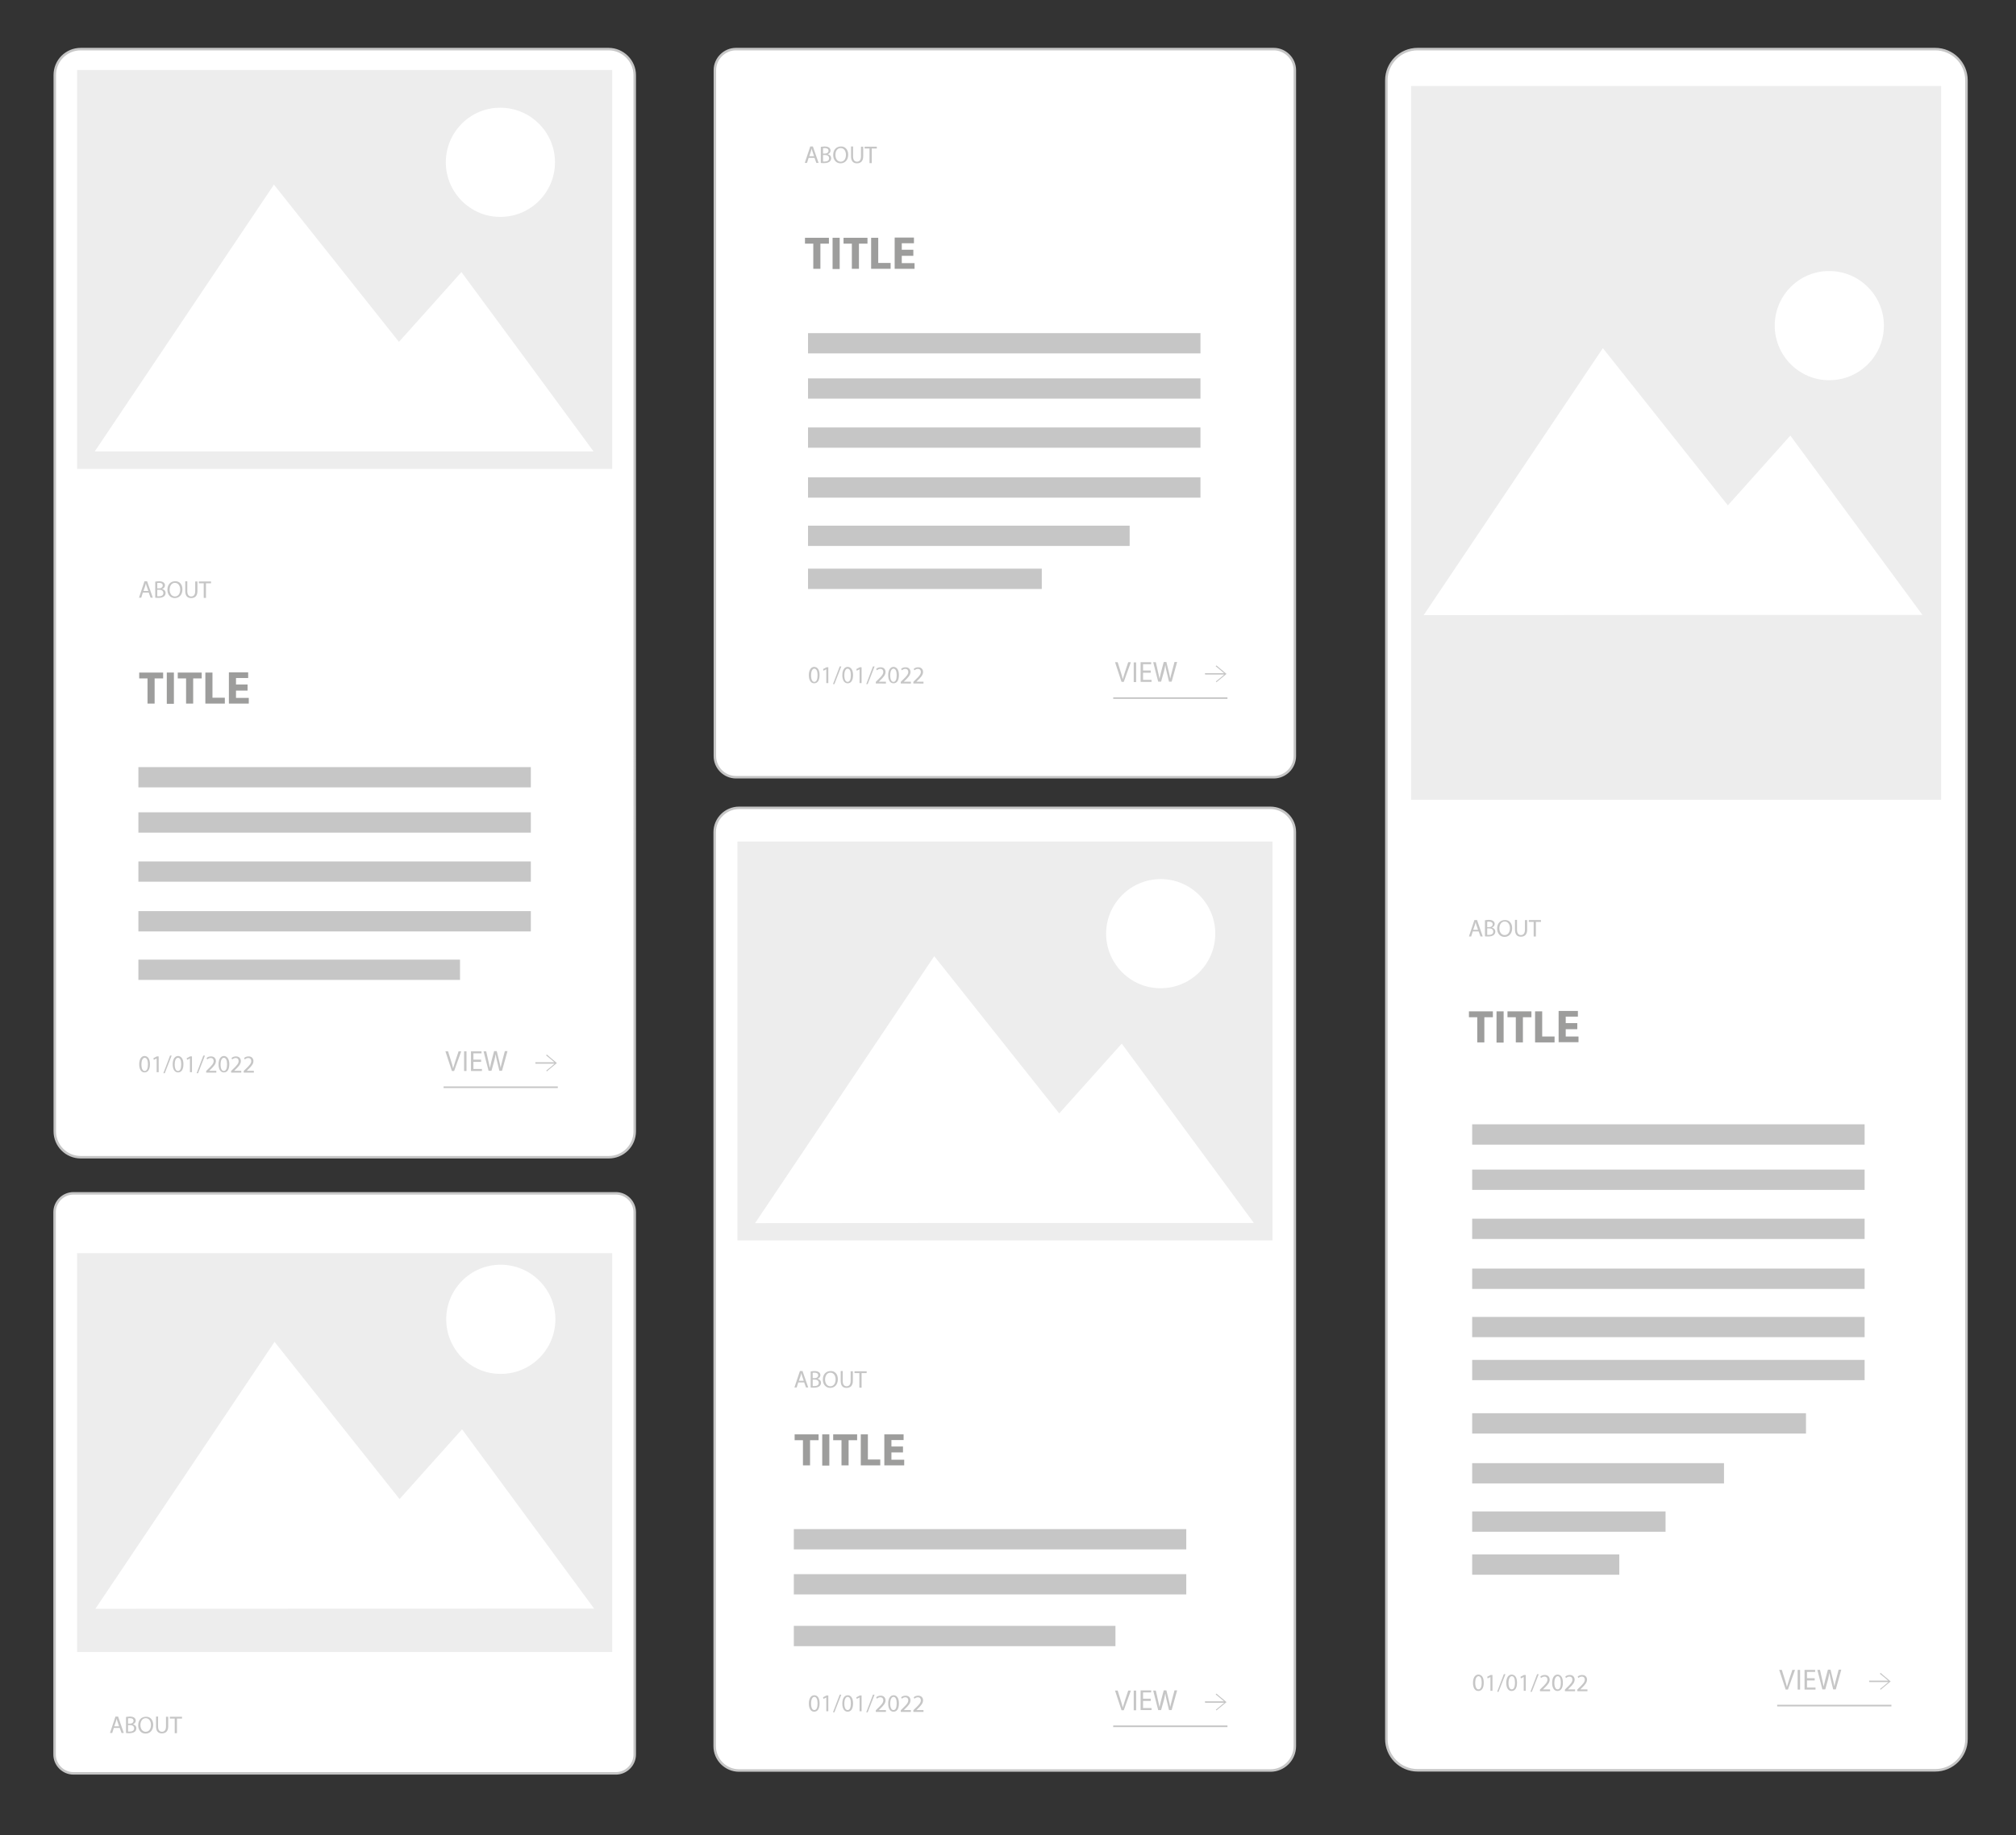<?xml version="1.0" encoding="utf-8"?>
<!-- Generator: Adobe Illustrator 22.0.0, SVG Export Plug-In . SVG Version: 6.00 Build 0)  -->
<svg version="1.1" id="Layer_1" xmlns="http://www.w3.org/2000/svg" xmlns:xlink="http://www.w3.org/1999/xlink" x="0px" y="0px"
	 viewBox="0 0 993.5 904.6" style="enable-background:new 0 0 993.5 904.6;" xml:space="preserve">
<rect x="0" y="0" width="993.5" height="904.6" fill="#333333" stroke="none"/>
<style type="text/css">
	.st0{fill:#FFFFFF;stroke:#C6C6C6;stroke-width:1.23;stroke-miterlimit:10;}
	.st1{fill:#EDEDED;}
	.st2{fill:#FFFFFF;}
	.st3{fill:#C6C6C6;}
	.st4{fill:#9D9D9C;}
</style>
<path class="st0" d="M312.8,597.5v267.3c0,5.1-4.2,9.3-9.3,9.3H36.2c-5.1,0-9.3-4.2-9.3-9.3V597.5c0-5.1,4.2-9.3,9.3-9.3h267.3
	C308.6,588.2,312.8,592.4,312.8,597.5z M626.1,398.2H364.2c-6.6,0-12,5.4-12,12v450.5c0,6.6,5.4,12,12,12h261.9c6.6,0,12-5.4,12-12
	V410.1C638.1,403.5,632.7,398.2,626.1,398.2z M953.7,24.2H698.6c-8.5,0-15.4,6.9-15.4,15.4v817.6c0,8.5,6.9,15.4,15.4,15.4h255.1
	c8.5,0,15.4-6.9,15.4-15.4V39.6C969.1,31.1,962.2,24.2,953.7,24.2z M299.9,24.2H39.8c-7.1,0-12.8,5.7-12.8,12.8v520.6
	c0,7.1,5.7,12.8,12.8,12.8h260.2c7.1,0,12.8-5.7,12.8-12.8V37.1C312.8,30,307,24.2,299.9,24.2z M627.7,24.2h-265
	c-5.7,0-10.4,4.7-10.4,10.4v338.1c0,5.7,4.7,10.4,10.4,10.4h265c5.7,0,10.4-4.7,10.4-10.4V34.6C638.1,28.9,633.4,24.2,627.7,24.2z"
	/>
<path class="st1" d="M301.7,231.1H38V34.5h263.7V231.1z M627.1,414.8H363.4v196.6h263.7V414.8z M301.7,617.7H38v196.6h263.7V617.7z
	 M956.6,42.4H695.4v351.8h261.2V42.4z"/>
<path class="st2" d="M46.7,222.5C76.3,178.5,105.4,135,135,91c20.7,26,41,51.6,61.6,77.5c10.4-11.6,20.4-22.7,30.8-34.4
	c21.8,29.5,43.2,58.6,65.1,88.4C210.4,222.5,129,222.5,46.7,222.5z M219.7,80c0,14.8,12.1,27,26.9,26.9c14.9,0,26.9-12.1,26.9-26.9
	c0-14.8-12.1-26.9-26.9-26.9C231.8,53,219.7,65.1,219.7,80z M617.9,602.8c-21.9-29.8-43.4-58.9-65.1-88.4
	c-10.4,11.6-20.4,22.8-30.8,34.4c-20.6-25.9-40.9-51.4-61.6-77.5c-29.5,44-58.7,87.6-88.3,131.6
	C454.4,602.8,535.8,602.8,617.9,602.8z M545.1,460.2c0,14.8,12.1,27,26.9,26.9c14.9,0,26.9-12.1,26.9-26.9
	c0-14.8-12.1-26.9-26.9-26.9C557.2,433.3,545.1,445.4,545.1,460.2z M292.8,792.9c-21.9-29.8-43.4-58.9-65.1-88.4
	c-10.4,11.6-20.4,22.8-30.8,34.4c-20.6-25.9-40.9-51.4-61.6-77.5c-29.5,44-58.7,87.6-88.3,131.6
	C129.2,792.9,210.6,792.9,292.8,792.9z M219.9,650.3c0,14.8,12.1,27,26.9,26.9c14.9,0,26.9-12.1,26.9-26.9
	c0-14.8-12.1-26.9-26.9-26.9C232,623.3,219.9,635.4,219.9,650.3z M947.4,303.1c-21.9-29.8-43.4-58.9-65.1-88.4
	c-10.4,11.6-20.4,22.8-30.8,34.4c-20.6-25.9-40.9-51.4-61.6-77.5c-29.5,44-58.7,87.6-88.3,131.6
	C783.9,303.1,865.3,303.1,947.4,303.1z M874.6,160.5c0,14.8,12.1,27,26.9,26.9c14.9,0,26.9-12.1,26.9-26.9
	c0-14.8-12.1-26.9-26.9-26.9C886.7,133.5,874.6,145.6,874.6,160.5z"/>
<g>
	<path class="st3" d="M70.4,292.1l-0.8,2.5h-1.1l2.7-8.1h1.3l2.8,8.1h-1.1l-0.9-2.5H70.4z M73.1,291.3l-0.8-2.3
		c-0.2-0.5-0.3-1-0.4-1.5h0c-0.1,0.5-0.3,1-0.4,1.5l-0.8,2.3H73.1z"/>
	<path class="st3" d="M76.5,286.7c0.5-0.1,1.2-0.2,1.9-0.2c1,0,1.7,0.2,2.2,0.6c0.4,0.3,0.7,0.8,0.7,1.4c0,0.8-0.5,1.5-1.4,1.8v0
		c0.8,0.2,1.7,0.8,1.7,2c0,0.7-0.3,1.2-0.7,1.6c-0.6,0.5-1.5,0.8-2.8,0.8c-0.7,0-1.3,0-1.6-0.1V286.7z M77.5,290h0.9
		c1.1,0,1.8-0.6,1.8-1.4c0-0.9-0.7-1.3-1.8-1.3c-0.5,0-0.8,0-0.9,0.1V290z M77.5,293.9c0.2,0,0.5,0,0.9,0c1.1,0,2.1-0.4,2.1-1.6
		c0-1.1-0.9-1.6-2.1-1.6h-0.9V293.9z"/>
	<path class="st3" d="M89.9,290.5c0,2.8-1.7,4.3-3.8,4.3c-2.1,0-3.6-1.7-3.6-4.1c0-2.6,1.6-4.2,3.8-4.2
		C88.5,286.4,89.9,288.1,89.9,290.5z M83.6,290.7c0,1.7,0.9,3.3,2.6,3.3c1.7,0,2.6-1.5,2.6-3.4c0-1.6-0.8-3.3-2.6-3.3
		C84.5,287.3,83.6,288.9,83.6,290.7z"/>
	<path class="st3" d="M92.3,286.6v4.8c0,1.8,0.8,2.6,1.9,2.6c1.2,0,2-0.8,2-2.6v-4.8h1.1v4.7c0,2.5-1.3,3.5-3.1,3.5
		c-1.7,0-2.9-0.9-2.9-3.5v-4.8H92.3z"/>
	<path class="st3" d="M100.5,287.5h-2.5v-0.9h6v0.9h-2.5v7.2h-1.1V287.5z"/>
</g>
<g>
	<path class="st4" d="M72.7,334.4h-4.1v-2.9h11.8v2.9h-4.2v12.4h-3.5V334.4z"/>
	<path class="st4" d="M85.7,331.5v15.4h-3.5v-15.4H85.7z"/>
	<path class="st4" d="M91.7,334.4h-4.1v-2.9h11.8v2.9h-4.2v12.4h-3.5V334.4z"/>
	<path class="st4" d="M101.2,331.5h3.5v12.4h6.1v2.9h-9.6V331.5z"/>
	<path class="st4" d="M122,340.4h-5.7v3.6h6.3v2.8h-9.8v-15.4h9.5v2.8h-6v3.2h5.7V340.4z"/>
</g>
<g>
	<path class="st3" d="M398.5,77.8l-0.8,2.5h-1.1l2.7-8.1h1.3l2.8,8.1h-1.1l-0.9-2.5H398.5z M401.2,77l-0.8-2.3
		c-0.2-0.5-0.3-1-0.4-1.5h0c-0.1,0.5-0.3,1-0.4,1.5l-0.8,2.3H401.2z"/>
	<path class="st3" d="M404.5,72.4c0.5-0.1,1.2-0.2,1.9-0.2c1,0,1.7,0.2,2.2,0.6c0.4,0.3,0.7,0.8,0.7,1.4c0,0.8-0.5,1.5-1.4,1.8v0
		c0.8,0.2,1.7,0.8,1.7,2c0,0.7-0.3,1.2-0.7,1.6c-0.6,0.5-1.5,0.8-2.8,0.8c-0.7,0-1.3,0-1.6-0.1V72.4z M405.6,75.7h0.9
		c1.1,0,1.8-0.6,1.8-1.4c0-0.9-0.7-1.3-1.8-1.3c-0.5,0-0.8,0-0.9,0.1V75.7z M405.6,79.6c0.2,0,0.5,0,0.9,0c1.1,0,2.1-0.4,2.1-1.6
		c0-1.1-0.9-1.6-2.1-1.6h-0.9V79.6z"/>
	<path class="st3" d="M418,76.2c0,2.8-1.7,4.3-3.8,4.3c-2.1,0-3.6-1.7-3.6-4.1c0-2.6,1.6-4.2,3.8-4.2C416.5,72.1,418,73.8,418,76.2z
		 M411.7,76.4c0,1.7,0.9,3.3,2.6,3.3c1.7,0,2.6-1.5,2.6-3.4c0-1.6-0.8-3.3-2.6-3.3C412.5,73,411.7,74.6,411.7,76.4z"/>
	<path class="st3" d="M420.4,72.3v4.8c0,1.8,0.8,2.6,1.9,2.6c1.2,0,2-0.8,2-2.6v-4.8h1.1V77c0,2.5-1.3,3.5-3.1,3.5
		c-1.7,0-2.9-0.9-2.9-3.5v-4.8H420.4z"/>
	<path class="st3" d="M428.6,73.2h-2.5v-0.9h6v0.9h-2.5v7.2h-1.1V73.2z"/>
</g>
<g>
	<path class="st4" d="M400.8,120.1h-4.1v-2.9h11.8v2.9h-4.2v12.4h-3.5V120.1z"/>
	<path class="st4" d="M413.8,117.2v15.4h-3.5v-15.4H413.8z"/>
	<path class="st4" d="M419.8,120.1h-4.1v-2.9h11.8v2.9h-4.2v12.4h-3.5V120.1z"/>
	<path class="st4" d="M429.3,117.2h3.5v12.4h6.1v2.9h-9.6V117.2z"/>
	<path class="st4" d="M450.1,126.1h-5.7v3.6h6.3v2.8h-9.8v-15.4h9.5v2.8h-6v3.2h5.7V126.1z"/>
</g>
<g>
	<path class="st3" d="M73.9,524.5c0,2.7-1,4.1-2.7,4.1c-1.5,0-2.6-1.4-2.6-4c0-2.6,1.1-4.1,2.7-4.1C73,520.6,73.9,522.1,73.9,524.5z
		 M69.7,524.7c0,2,0.6,3.2,1.6,3.2c1.1,0,1.6-1.3,1.6-3.3c0-1.9-0.5-3.2-1.6-3.2C70.4,521.4,69.7,522.5,69.7,524.7z"/>
	<path class="st3" d="M77.2,521.7L77.2,521.7l-1.4,0.7l-0.2-0.8l1.7-0.9h0.9v7.8h-1V521.7z"/>
	<path class="st3" d="M80.5,529l3.3-8.7h0.8l-3.4,8.7H80.5z"/>
	<path class="st3" d="M90.4,524.5c0,2.7-1,4.1-2.7,4.1c-1.5,0-2.6-1.4-2.6-4c0-2.6,1.1-4.1,2.7-4.1
		C89.4,520.6,90.4,522.1,90.4,524.5z M86.1,524.7c0,2,0.6,3.2,1.6,3.2c1.1,0,1.6-1.3,1.6-3.3c0-1.9-0.5-3.2-1.6-3.2
		C86.8,521.4,86.1,522.5,86.1,524.7z"/>
	<path class="st3" d="M93.6,521.7L93.6,521.7l-1.4,0.7l-0.2-0.8l1.7-0.9h0.9v7.8h-1V521.7z"/>
	<path class="st3" d="M96.9,529l3.3-8.7h0.8l-3.4,8.7H96.9z"/>
	<path class="st3" d="M101.6,528.5v-0.6l0.8-0.8c2-1.9,2.9-2.9,2.9-4.1c0-0.8-0.4-1.5-1.5-1.5c-0.7,0-1.3,0.4-1.7,0.7l-0.3-0.7
		c0.5-0.5,1.3-0.8,2.2-0.8c1.7,0,2.4,1.2,2.4,2.3c0,1.4-1,2.6-2.7,4.2l-0.6,0.6v0h3.5v0.9H101.6z"/>
	<path class="st3" d="M113,524.5c0,2.7-1,4.1-2.7,4.1c-1.5,0-2.6-1.4-2.6-4c0-2.6,1.1-4.1,2.7-4.1C112,520.6,113,522.1,113,524.5z
		 M108.7,524.7c0,2,0.6,3.2,1.6,3.2c1.1,0,1.6-1.3,1.6-3.3c0-1.9-0.5-3.2-1.6-3.2C109.4,521.4,108.7,522.5,108.7,524.7z"/>
	<path class="st3" d="M113.9,528.5v-0.6l0.8-0.8c2-1.9,2.9-2.9,2.9-4.1c0-0.8-0.4-1.5-1.5-1.5c-0.7,0-1.3,0.4-1.7,0.7l-0.3-0.7
		c0.5-0.5,1.3-0.8,2.2-0.8c1.7,0,2.4,1.2,2.4,2.3c0,1.4-1,2.6-2.7,4.2l-0.6,0.6v0h3.5v0.9H113.9z"/>
	<path class="st3" d="M120.1,528.5v-0.6l0.8-0.8c2-1.9,2.9-2.9,2.9-4.1c0-0.8-0.4-1.5-1.5-1.5c-0.7,0-1.3,0.4-1.7,0.7l-0.3-0.7
		c0.5-0.5,1.3-0.8,2.2-0.8c1.7,0,2.4,1.2,2.4,2.3c0,1.4-1,2.6-2.7,4.2l-0.6,0.6v0h3.5v0.9H120.1z"/>
</g>
<g>
	<path class="st3" d="M222.7,527.9l-3.2-9.7h1.3l1.5,4.8c0.4,1.3,0.8,2.5,1,3.6h0c0.3-1.1,0.7-2.3,1.1-3.6l1.6-4.8h1.3l-3.5,9.7
		H222.7z"/>
	<path class="st3" d="M229.9,518.2v9.7h-1.2v-9.7H229.9z"/>
	<path class="st3" d="M237.1,523.4h-3.8v3.5h4.2v1h-5.4v-9.7h5.2v1h-4v3.1h3.8V523.4z"/>
	<path class="st3" d="M240.8,527.9l-2.5-9.7h1.3l1.1,4.9c0.3,1.2,0.5,2.4,0.7,3.3h0c0.2-1,0.5-2.1,0.8-3.4l1.3-4.9h1.3l1.2,4.9
		c0.3,1.1,0.5,2.3,0.7,3.3h0c0.2-1.1,0.5-2.1,0.8-3.3l1.3-4.9h1.3l-2.7,9.7h-1.3l-1.2-5c-0.3-1.2-0.5-2.2-0.6-3.2h0
		c-0.2,1-0.4,1.9-0.7,3.2l-1.4,5H240.8z"/>
</g>
<g>
	<path class="st3" d="M403.9,332.7c0,2.7-1,4.1-2.7,4.1c-1.5,0-2.6-1.4-2.6-4c0-2.6,1.1-4.1,2.7-4.1
		C403,328.8,403.9,330.3,403.9,332.7z M399.7,332.9c0,2,0.6,3.2,1.6,3.2c1.1,0,1.6-1.3,1.6-3.3c0-1.9-0.5-3.2-1.6-3.2
		C400.4,329.6,399.7,330.7,399.7,332.9z"/>
	<path class="st3" d="M407.2,329.9L407.2,329.9l-1.4,0.7l-0.2-0.8l1.7-0.9h0.9v7.8h-1V329.9z"/>
	<path class="st3" d="M410.5,337.2l3.3-8.7h0.8l-3.4,8.7H410.5z"/>
	<path class="st3" d="M420.4,332.7c0,2.7-1,4.1-2.7,4.1c-1.5,0-2.6-1.4-2.6-4c0-2.6,1.1-4.1,2.7-4.1
		C419.4,328.8,420.4,330.3,420.4,332.7z M416.1,332.9c0,2,0.6,3.2,1.6,3.2c1.1,0,1.6-1.3,1.6-3.3c0-1.9-0.5-3.2-1.6-3.2
		C416.8,329.6,416.1,330.7,416.1,332.9z"/>
	<path class="st3" d="M423.6,329.9L423.6,329.9l-1.4,0.7l-0.2-0.8l1.7-0.9h0.9v7.8h-1V329.9z"/>
	<path class="st3" d="M426.9,337.2l3.3-8.7h0.8l-3.4,8.7H426.9z"/>
	<path class="st3" d="M431.6,336.7v-0.6l0.8-0.8c2-1.9,2.9-2.9,2.9-4.1c0-0.8-0.4-1.5-1.5-1.5c-0.7,0-1.3,0.4-1.7,0.7l-0.3-0.7
		c0.5-0.5,1.3-0.8,2.2-0.8c1.7,0,2.4,1.2,2.4,2.3c0,1.4-1,2.6-2.7,4.2l-0.6,0.6v0h3.5v0.9H431.6z"/>
	<path class="st3" d="M443,332.7c0,2.7-1,4.1-2.7,4.1c-1.5,0-2.6-1.4-2.6-4c0-2.6,1.1-4.1,2.7-4.1C442,328.8,443,330.3,443,332.7z
		 M438.7,332.9c0,2,0.6,3.2,1.6,3.2c1.1,0,1.6-1.3,1.6-3.3c0-1.9-0.5-3.2-1.6-3.2C439.4,329.6,438.7,330.7,438.7,332.9z"/>
	<path class="st3" d="M443.9,336.7v-0.6l0.8-0.8c2-1.9,2.9-2.9,2.9-4.1c0-0.8-0.4-1.5-1.5-1.5c-0.7,0-1.3,0.4-1.7,0.7l-0.3-0.7
		c0.5-0.5,1.3-0.8,2.2-0.8c1.7,0,2.4,1.2,2.4,2.3c0,1.4-1,2.6-2.7,4.2l-0.6,0.6v0h3.5v0.9H443.9z"/>
	<path class="st3" d="M450.1,336.7v-0.6l0.8-0.8c2-1.9,2.9-2.9,2.9-4.1c0-0.8-0.4-1.5-1.5-1.5c-0.7,0-1.3,0.4-1.7,0.7l-0.3-0.7
		c0.5-0.5,1.3-0.8,2.2-0.8c1.7,0,2.4,1.2,2.4,2.3c0,1.4-1,2.6-2.7,4.2l-0.6,0.6v0h3.5v0.9H450.1z"/>
</g>
<g>
	<path class="st3" d="M552.7,336.1l-3.2-9.7h1.3l1.5,4.8c0.4,1.3,0.8,2.5,1,3.6h0c0.3-1.1,0.7-2.3,1.1-3.6l1.6-4.8h1.3l-3.5,9.7
		H552.7z"/>
	<path class="st3" d="M559.9,326.5v9.7h-1.2v-9.7H559.9z"/>
	<path class="st3" d="M567.1,331.6h-3.8v3.5h4.2v1h-5.4v-9.7h5.2v1h-4v3.1h3.8V331.6z"/>
	<path class="st3" d="M570.8,336.1l-2.5-9.7h1.3l1.1,4.9c0.3,1.2,0.5,2.4,0.7,3.3h0c0.2-1,0.5-2.1,0.8-3.4l1.3-4.9h1.3l1.2,4.9
		c0.3,1.1,0.5,2.3,0.7,3.3h0c0.2-1.1,0.5-2.1,0.8-3.3l1.3-4.9h1.3l-2.7,9.7h-1.3l-1.2-5c-0.3-1.2-0.5-2.2-0.6-3.2h0
		c-0.2,1-0.4,1.9-0.7,3.2l-1.4,5H570.8z"/>
</g>
<g>
	<path class="st3" d="M403.9,839.6c0,2.7-1,4.1-2.7,4.1c-1.5,0-2.6-1.4-2.6-4c0-2.6,1.1-4.1,2.7-4.1
		C403,835.6,403.9,837.1,403.9,839.6z M399.7,839.7c0,2,0.6,3.2,1.6,3.2c1.1,0,1.6-1.3,1.6-3.3c0-1.9-0.5-3.2-1.6-3.2
		C400.4,836.4,399.7,837.6,399.7,839.7z"/>
	<path class="st3" d="M407.2,836.7L407.2,836.7l-1.4,0.7l-0.2-0.8l1.7-0.9h0.9v7.8h-1V836.7z"/>
	<path class="st3" d="M410.5,844l3.3-8.7h0.8l-3.4,8.7H410.5z"/>
	<path class="st3" d="M420.4,839.6c0,2.7-1,4.1-2.7,4.1c-1.5,0-2.6-1.4-2.6-4c0-2.6,1.1-4.1,2.7-4.1
		C419.4,835.6,420.4,837.1,420.4,839.6z M416.1,839.7c0,2,0.6,3.2,1.6,3.2c1.1,0,1.6-1.3,1.6-3.3c0-1.9-0.5-3.2-1.6-3.2
		C416.8,836.4,416.1,837.6,416.1,839.7z"/>
	<path class="st3" d="M423.6,836.7L423.6,836.7l-1.4,0.7l-0.2-0.8l1.7-0.9h0.9v7.8h-1V836.7z"/>
	<path class="st3" d="M426.9,844l3.3-8.7h0.8l-3.4,8.7H426.9z"/>
	<path class="st3" d="M431.6,843.6v-0.6l0.8-0.8c2-1.9,2.9-2.9,2.9-4.1c0-0.8-0.4-1.5-1.5-1.5c-0.7,0-1.3,0.4-1.7,0.7l-0.3-0.7
		c0.5-0.5,1.3-0.8,2.2-0.8c1.7,0,2.4,1.2,2.4,2.3c0,1.4-1,2.6-2.7,4.2l-0.6,0.6v0h3.5v0.9H431.6z"/>
	<path class="st3" d="M443,839.6c0,2.7-1,4.1-2.7,4.1c-1.5,0-2.6-1.4-2.6-4c0-2.6,1.1-4.1,2.7-4.1C442,835.6,443,837.1,443,839.6z
		 M438.7,839.7c0,2,0.6,3.2,1.6,3.2c1.1,0,1.6-1.3,1.6-3.3c0-1.9-0.5-3.2-1.6-3.2C439.4,836.4,438.7,837.6,438.7,839.7z"/>
	<path class="st3" d="M443.9,843.6v-0.6l0.8-0.8c2-1.9,2.9-2.9,2.9-4.1c0-0.8-0.4-1.5-1.5-1.5c-0.7,0-1.3,0.4-1.7,0.7l-0.3-0.7
		c0.5-0.5,1.3-0.8,2.2-0.8c1.7,0,2.4,1.2,2.4,2.3c0,1.4-1,2.6-2.7,4.2l-0.6,0.6v0h3.5v0.9H443.9z"/>
	<path class="st3" d="M450.1,843.6v-0.6l0.8-0.8c2-1.9,2.9-2.9,2.9-4.1c0-0.8-0.4-1.5-1.5-1.5c-0.7,0-1.3,0.4-1.7,0.7l-0.3-0.7
		c0.5-0.5,1.3-0.8,2.2-0.8c1.7,0,2.4,1.2,2.4,2.3c0,1.4-1,2.6-2.7,4.2l-0.6,0.6v0h3.5v0.9H450.1z"/>
</g>
<g>
	<path class="st3" d="M552.7,843l-3.2-9.7h1.3l1.5,4.8c0.4,1.3,0.8,2.5,1,3.6h0c0.3-1.1,0.7-2.3,1.1-3.6l1.6-4.8h1.3l-3.5,9.7H552.7
		z"/>
	<path class="st3" d="M559.9,833.3v9.7h-1.2v-9.7H559.9z"/>
	<path class="st3" d="M567.1,838.4h-3.8v3.5h4.2v1h-5.4v-9.7h5.2v1h-4v3.1h3.8V838.4z"/>
	<path class="st3" d="M570.8,843l-2.5-9.7h1.3l1.1,4.9c0.3,1.2,0.5,2.4,0.7,3.3h0c0.2-1,0.5-2.1,0.8-3.4l1.3-4.9h1.3l1.2,4.9
		c0.3,1.1,0.5,2.3,0.7,3.3h0c0.2-1.1,0.5-2.1,0.8-3.3l1.3-4.9h1.3l-2.7,9.7h-1.3l-1.2-5c-0.3-1.2-0.5-2.2-0.6-3.2h0
		c-0.2,1-0.4,1.9-0.7,3.2l-1.4,5H570.8z"/>
</g>
<g>
	<path class="st3" d="M725.8,459.1l-0.8,2.5h-1.1l2.7-8.1h1.3l2.8,8.1h-1.1l-0.9-2.5H725.8z M728.4,458.3l-0.8-2.3
		c-0.2-0.5-0.3-1-0.4-1.5h0c-0.1,0.5-0.3,1-0.4,1.5l-0.8,2.3H728.4z"/>
	<path class="st3" d="M731.8,453.6c0.5-0.1,1.2-0.2,1.9-0.2c1,0,1.7,0.2,2.2,0.6c0.4,0.3,0.7,0.8,0.7,1.4c0,0.8-0.5,1.5-1.4,1.8v0
		c0.8,0.2,1.7,0.8,1.7,2c0,0.7-0.3,1.2-0.7,1.6c-0.6,0.5-1.5,0.8-2.8,0.8c-0.7,0-1.3,0-1.6-0.1V453.6z M732.9,457h0.9
		c1.1,0,1.8-0.6,1.8-1.4c0-0.9-0.7-1.3-1.8-1.3c-0.5,0-0.8,0-0.9,0.1V457z M732.9,460.8c0.2,0,0.5,0,0.9,0c1.1,0,2.1-0.4,2.1-1.6
		c0-1.1-0.9-1.6-2.1-1.6h-0.9V460.8z"/>
	<path class="st3" d="M745.2,457.5c0,2.8-1.7,4.3-3.8,4.3c-2.1,0-3.6-1.7-3.6-4.1c0-2.6,1.6-4.2,3.8-4.2
		C743.8,453.4,745.2,455.1,745.2,457.5z M738.9,457.6c0,1.7,0.9,3.3,2.6,3.3c1.7,0,2.6-1.5,2.6-3.4c0-1.6-0.8-3.3-2.6-3.3
		C739.8,454.3,738.9,455.8,738.9,457.6z"/>
	<path class="st3" d="M747.6,453.5v4.8c0,1.8,0.8,2.6,1.9,2.6c1.2,0,2-0.8,2-2.6v-4.8h1.1v4.7c0,2.5-1.3,3.5-3.1,3.5
		c-1.7,0-2.9-0.9-2.9-3.5v-4.8H747.6z"/>
	<path class="st3" d="M755.9,454.4h-2.5v-0.9h6v0.9h-2.5v7.2h-1.1V454.4z"/>
</g>
<g>
	<path class="st4" d="M728,501.4h-4.1v-2.9h11.8v2.9h-4.2v12.4H728V501.4z"/>
	<path class="st4" d="M741,498.5v15.4h-3.5v-15.4H741z"/>
	<path class="st4" d="M747,501.4h-4.1v-2.9h11.8v2.9h-4.2v12.4H747V501.4z"/>
	<path class="st4" d="M756.5,498.5h3.5v12.4h6.1v2.9h-9.6V498.5z"/>
	<path class="st4" d="M777.3,507.3h-5.7v3.6h6.3v2.8h-9.8v-15.4h9.5v2.8h-6v3.2h5.7V507.3z"/>
</g>
<g>
	<path class="st3" d="M393.4,681.4l-0.8,2.5h-1.1l2.7-8.1h1.3l2.8,8.1h-1.1l-0.9-2.5H393.4z M396.1,680.6l-0.8-2.3
		c-0.2-0.5-0.3-1-0.4-1.5h0c-0.1,0.5-0.3,1-0.4,1.5l-0.8,2.3H396.1z"/>
	<path class="st3" d="M399.5,676c0.5-0.1,1.2-0.2,1.9-0.2c1,0,1.7,0.2,2.2,0.6c0.4,0.3,0.7,0.8,0.7,1.4c0,0.8-0.5,1.5-1.4,1.8v0
		c0.8,0.2,1.7,0.8,1.7,2c0,0.7-0.3,1.2-0.7,1.6c-0.6,0.5-1.5,0.8-2.8,0.8c-0.7,0-1.3,0-1.6-0.1V676z M400.5,679.3h0.9
		c1.1,0,1.8-0.6,1.8-1.4c0-0.9-0.7-1.3-1.8-1.3c-0.5,0-0.8,0-0.9,0.1V679.3z M400.5,683.2c0.2,0,0.5,0,0.9,0c1.1,0,2.1-0.4,2.1-1.6
		c0-1.1-0.9-1.6-2.1-1.6h-0.9V683.2z"/>
	<path class="st3" d="M412.9,679.8c0,2.8-1.7,4.3-3.8,4.3c-2.1,0-3.6-1.7-3.6-4.1c0-2.6,1.6-4.2,3.8-4.2
		C411.5,675.7,412.9,677.4,412.9,679.8z M406.6,680c0,1.7,0.9,3.3,2.6,3.3c1.7,0,2.6-1.5,2.6-3.4c0-1.6-0.8-3.3-2.6-3.3
		C407.5,676.6,406.6,678.2,406.6,680z"/>
	<path class="st3" d="M415.3,675.9v4.8c0,1.8,0.8,2.6,1.9,2.6c1.2,0,2-0.8,2-2.6v-4.8h1.1v4.7c0,2.5-1.3,3.5-3.1,3.5
		c-1.7,0-2.9-0.9-2.9-3.5v-4.8H415.3z"/>
	<path class="st3" d="M423.6,676.8h-2.5v-0.9h6v0.9h-2.5v7.2h-1.1V676.8z"/>
</g>
<g>
	<path class="st4" d="M395.7,709.9h-4.1V707h11.8v2.9h-4.2v12.4h-3.5V709.9z"/>
	<path class="st4" d="M408.7,707v15.4h-3.5V707H408.7z"/>
	<path class="st4" d="M414.7,709.9h-4.1V707h11.8v2.9h-4.2v12.4h-3.5V709.9z"/>
	<path class="st4" d="M424.2,707h3.5v12.4h6.1v2.9h-9.6V707z"/>
	<path class="st4" d="M445,715.9h-5.7v3.6h6.3v2.8h-9.8V707h9.5v2.8h-6v3.2h5.7V715.9z"/>
</g>
<g>
	<path class="st3" d="M56.1,851.7l-0.8,2.5h-1.1l2.7-8.1h1.3l2.8,8.1h-1.1l-0.9-2.5H56.1z M58.7,850.9l-0.8-2.3
		c-0.2-0.5-0.3-1-0.4-1.5h0c-0.1,0.5-0.3,1-0.4,1.5l-0.8,2.3H58.7z"/>
	<path class="st3" d="M62.1,846.3c0.5-0.1,1.2-0.2,1.9-0.2c1,0,1.7,0.2,2.2,0.6c0.4,0.3,0.7,0.8,0.7,1.4c0,0.8-0.5,1.5-1.4,1.8v0
		c0.8,0.2,1.7,0.8,1.7,2c0,0.7-0.3,1.2-0.7,1.6c-0.6,0.5-1.5,0.8-2.8,0.8c-0.7,0-1.3,0-1.6-0.1V846.3z M63.1,849.6h0.9
		c1.1,0,1.8-0.6,1.8-1.4c0-0.9-0.7-1.3-1.8-1.3c-0.5,0-0.8,0-0.9,0.1V849.6z M63.1,853.5c0.2,0,0.5,0,0.9,0c1.1,0,2.1-0.4,2.1-1.6
		c0-1.1-0.9-1.6-2.1-1.6h-0.9V853.5z"/>
	<path class="st3" d="M75.5,850.2c0,2.8-1.7,4.3-3.8,4.3c-2.1,0-3.6-1.7-3.6-4.1c0-2.6,1.6-4.2,3.8-4.2
		C74.1,846.1,75.5,847.8,75.5,850.2z M69.2,850.3c0,1.7,0.9,3.3,2.6,3.3c1.7,0,2.6-1.5,2.6-3.4c0-1.6-0.8-3.3-2.6-3.3
		C70.1,846.9,69.2,848.5,69.2,850.3z"/>
	<path class="st3" d="M77.9,846.2v4.8c0,1.8,0.8,2.6,1.9,2.6c1.2,0,2-0.8,2-2.6v-4.8h1.1v4.7c0,2.5-1.3,3.5-3.1,3.5
		c-1.7,0-2.9-0.9-2.9-3.5v-4.8H77.9z"/>
	<path class="st3" d="M86.2,847.1h-2.5v-0.9h6v0.9h-2.5v7.2h-1.1V847.1z"/>
</g>
<path class="st3" d="M261.6,388.1H68.2v-10h193.4V388.1z M261.6,400.4H68.2v10h193.4V400.4z M261.6,424.6H68.2v10h193.4V424.6z
	 M261.6,449.1H68.2v10h193.4V449.1z M226.8,473H68.2v10h158.5V473z M584.6,753.7H391.2v10h193.4V753.7z M584.6,775.9H391.2v10h193.4
	V775.9z M549.8,801.4H391.2v10h158.5V801.4z M591.6,164.2H398.2v10h193.4V164.2z M591.6,186.5H398.2v10h193.4V186.5z M591.6,210.7
	H398.2v10h193.4V210.7z M591.6,235.3H398.2v10h193.4V235.3z M556.8,259.1H398.2v10h158.5V259.1z M513.4,280.3H398.2v10h115.2V280.3z
	 M918.8,554.2H725.5v10h193.4V554.2z M918.8,576.5H725.5v10h193.4V576.5z M918.8,600.7H725.5v10h193.4V600.7z M918.8,625.3H725.5v10
	h193.4V625.3z M918.8,649.1H725.5v10h193.4V649.1z M918.8,670.3H725.5v10h193.4V670.3z M889.9,696.6H725.5v10h164.5V696.6z
	 M849.6,721.2H725.5v10h124.1V721.2z M820.8,745h-95.3v10h95.3V745z M798,766.2h-72.5v10H798V766.2z"/>
<g>
	<path class="st3" d="M731.2,829.4c0,2.7-1,4.1-2.7,4.1c-1.5,0-2.6-1.4-2.6-4c0-2.6,1.1-4.1,2.7-4.1
		C730.3,825.5,731.2,826.9,731.2,829.4z M727,829.5c0,2,0.6,3.2,1.6,3.2c1.1,0,1.6-1.3,1.6-3.3c0-1.9-0.5-3.2-1.6-3.2
		C727.6,826.3,727,827.4,727,829.5z"/>
	<path class="st3" d="M734.5,826.6L734.5,826.6l-1.4,0.7l-0.2-0.8l1.7-0.9h0.9v7.8h-1V826.6z"/>
	<path class="st3" d="M737.8,833.9l3.3-8.7h0.8l-3.4,8.7H737.8z"/>
	<path class="st3" d="M747.6,829.4c0,2.7-1,4.1-2.7,4.1c-1.5,0-2.6-1.4-2.6-4c0-2.6,1.1-4.1,2.7-4.1
		C746.7,825.5,747.6,826.9,747.6,829.4z M743.4,829.5c0,2,0.6,3.2,1.6,3.2c1.1,0,1.6-1.3,1.6-3.3c0-1.9-0.5-3.2-1.6-3.2
		C744.1,826.3,743.4,827.4,743.4,829.5z"/>
	<path class="st3" d="M750.9,826.6L750.9,826.6l-1.4,0.7l-0.2-0.8l1.7-0.9h0.9v7.8h-1V826.6z"/>
	<path class="st3" d="M754.2,833.9l3.3-8.7h0.8l-3.4,8.7H754.2z"/>
	<path class="st3" d="M758.9,833.4v-0.6l0.8-0.8c2-1.9,2.9-2.9,2.9-4.1c0-0.8-0.4-1.5-1.5-1.5c-0.7,0-1.3,0.4-1.7,0.7l-0.3-0.7
		c0.5-0.5,1.3-0.8,2.2-0.8c1.7,0,2.4,1.2,2.4,2.3c0,1.4-1,2.6-2.7,4.2l-0.6,0.6v0h3.5v0.9H758.9z"/>
	<path class="st3" d="M770.2,829.4c0,2.7-1,4.1-2.7,4.1c-1.5,0-2.6-1.4-2.6-4c0-2.6,1.1-4.1,2.7-4.1
		C769.3,825.5,770.2,826.9,770.2,829.4z M766,829.5c0,2,0.6,3.2,1.6,3.2c1.1,0,1.6-1.3,1.6-3.3c0-1.9-0.5-3.2-1.6-3.2
		C766.7,826.3,766,827.4,766,829.5z"/>
	<path class="st3" d="M771.2,833.4v-0.6l0.8-0.8c2-1.9,2.9-2.9,2.9-4.1c0-0.8-0.4-1.5-1.5-1.5c-0.7,0-1.3,0.4-1.7,0.7l-0.3-0.7
		c0.5-0.5,1.3-0.8,2.2-0.8c1.7,0,2.4,1.2,2.4,2.3c0,1.4-1,2.6-2.7,4.2l-0.6,0.6v0h3.5v0.9H771.2z"/>
	<path class="st3" d="M777.3,833.4v-0.6l0.8-0.8c2-1.9,2.9-2.9,2.9-4.1c0-0.8-0.4-1.5-1.5-1.5c-0.7,0-1.3,0.4-1.7,0.7l-0.3-0.7
		c0.5-0.5,1.3-0.8,2.2-0.8c1.7,0,2.4,1.2,2.4,2.3c0,1.4-1,2.6-2.7,4.2l-0.6,0.6v0h3.5v0.9H777.3z"/>
</g>
<g>
	<path class="st3" d="M880,832.8l-3.2-9.7h1.3l1.5,4.8c0.4,1.3,0.8,2.5,1,3.6h0c0.3-1.1,0.7-2.3,1.1-3.6l1.6-4.8h1.3l-3.5,9.7H880z"
		/>
	<path class="st3" d="M887.1,823.1v9.7h-1.2v-9.7H887.1z"/>
	<path class="st3" d="M894.3,828.3h-3.8v3.5h4.2v1h-5.4v-9.7h5.2v1h-4v3.1h3.8V828.3z"/>
	<path class="st3" d="M898.1,832.8l-2.5-9.7h1.3l1.1,4.9c0.3,1.2,0.5,2.4,0.7,3.3h0c0.2-1,0.5-2.1,0.8-3.4l1.3-4.9h1.3l1.2,4.9
		c0.3,1.1,0.5,2.3,0.7,3.3h0c0.2-1.1,0.5-2.1,0.8-3.3l1.3-4.9h1.3l-2.7,9.7h-1.3l-1.2-5c-0.3-1.2-0.5-2.2-0.6-3.2h0
		c-0.2,1-0.4,1.9-0.7,3.2l-1.4,5H898.1z"/>
</g>
<path class="st3" d="M263.8,523.6c4,0,5.4,0,9.4,0c-1.4-1.2-2.7-2.3-4.1-3.4c0.1-0.1,0.2-0.3,0.4-0.4c0.7,0.6,1.4,1.2,2.1,1.8
	c0.9,0.7,1.7,1.4,2.6,2.2c0.1,0,0.1,0.1,0.2,0.1c0,0,0,0,0,0.1c-1.6,1.3-3.1,2.6-4.7,3.9c-0.1,0.1-0.1,0.1-0.2,0.2
	c-0.1-0.1-0.2-0.3-0.3-0.4c1.4-1.1,2.7-2.2,4.1-3.4c-4,0-5.5,0-9.4,0C263.8,523.9,263.8,523.7,263.8,523.6z M274.9,535.5h-56.3v0.8
	h56.3V535.5z M593.8,331.8c4,0,5.4,0,9.4,0c-1.4-1.2-2.7-2.3-4.1-3.4c0.1-0.1,0.2-0.3,0.4-0.4c0.7,0.6,1.4,1.2,2.1,1.8
	c0.9,0.7,1.7,1.4,2.6,2.2c0.1,0,0.1,0.1,0.2,0.1c0,0,0,0,0,0.1c-1.6,1.3-3.1,2.6-4.7,3.9c-0.1,0.1-0.1,0.1-0.2,0.2
	c-0.1-0.1-0.2-0.3-0.3-0.4c1.4-1.1,2.7-2.2,4.1-3.4c-4,0-5.5,0-9.4,0C593.8,332.1,593.8,332,593.8,331.8z M604.9,343.7h-56.3v0.8
	h56.3V343.7z M593.8,838.6c4,0,5.4,0,9.4,0c-1.4-1.2-2.7-2.3-4.1-3.4c0.1-0.1,0.2-0.3,0.4-0.4c0.7,0.6,1.4,1.2,2.1,1.8
	c0.9,0.7,1.7,1.4,2.6,2.2c0.1,0,0.1,0.1,0.2,0.1c0,0,0,0,0,0.1c-1.6,1.3-3.1,2.6-4.7,3.9c-0.1,0.1-0.1,0.1-0.2,0.2
	c-0.1-0.1-0.2-0.3-0.3-0.4c1.4-1.1,2.7-2.2,4.1-3.4c-4,0-5.5,0-9.4,0C593.8,839,593.8,838.8,593.8,838.6z M604.9,850.5h-56.3v0.8
	h56.3V850.5z M921.1,828.4c4,0,5.4,0,9.4,0c-1.4-1.2-2.7-2.3-4.1-3.4c0.1-0.1,0.2-0.3,0.4-0.4c0.7,0.6,1.4,1.2,2.1,1.8
	c0.9,0.7,1.7,1.4,2.6,2.2c0.1,0,0.1,0.1,0.2,0.1c0,0,0,0,0,0.1c-1.6,1.3-3.1,2.6-4.7,3.9c-0.1,0.1-0.1,0.1-0.2,0.2
	c-0.1-0.1-0.2-0.3-0.3-0.4c1.4-1.1,2.7-2.2,4.1-3.4c-4,0-5.5,0-9.4,0C921.1,828.8,921.1,828.6,921.1,828.4z M932.1,840.3h-56.3v0.8
	h56.3V840.3z"/>
</svg>
